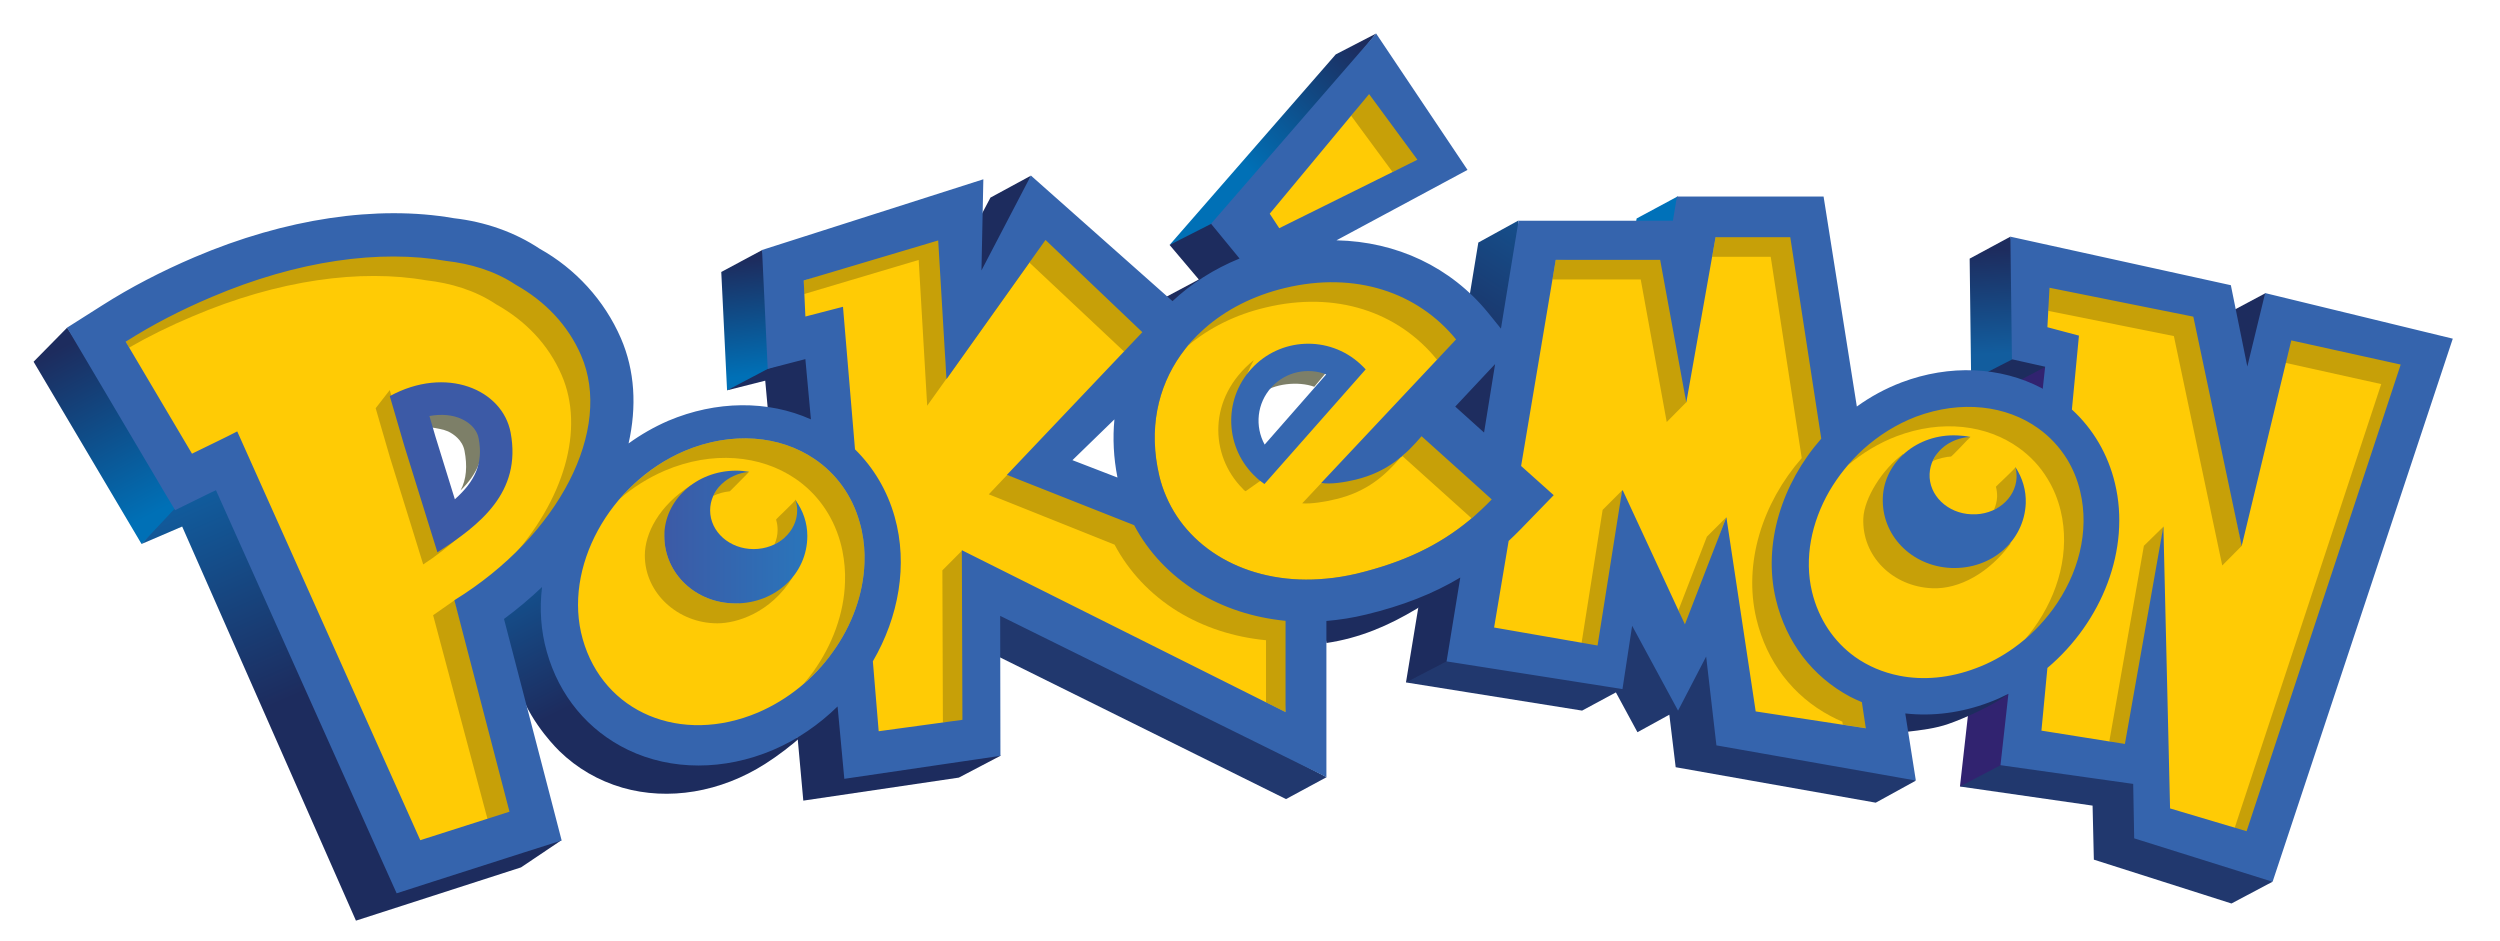 <?xml version="1.0" encoding="UTF-8" standalone="no"?>
<!DOCTYPE svg PUBLIC "-//W3C//DTD SVG 1.1//EN" "http://www.w3.org/Graphics/SVG/1.1/DTD/svg11.dtd">
<svg width="100%" height="100%" viewBox="0 0 372 140" version="1.1" xmlns="http://www.w3.org/2000/svg" xmlns:xlink="http://www.w3.org/1999/xlink" xml:space="preserve" xmlns:serif="http://www.serif.com/" style="fill-rule:evenodd;clip-rule:evenodd;stroke-linejoin:round;stroke-miterlimit:2;">
    <g transform="matrix(1.036,0,0,1.036,-22.307,-83.611)">
        <g>
            <path d="M26.356,132.66L41.863,158.837L48.054,152.932L31.177,127.763L26.356,132.66Z" style="fill:url(#_Linear1);fill-rule:nonzero;"/>
            <path d="M256.6,112.086L255.999,115.537L263.418,113.143L262.491,108.917L256.6,112.086Z" style="fill:rgb(0,113,185);fill-rule:nonzero;"/>
            <path d="M213.385,88.52L189.519,115.887L196.464,113.89L219.185,85.52L213.385,88.52Z" style="fill:url(#_Linear2);fill-rule:nonzero;"/>
            <path d="M341.056,125.939L346.915,122.816L345.24,137.485L341.056,125.939Z" style="fill:rgb(29,44,94);fill-rule:nonzero;"/>
            <path d="M304.647,135.346L309.854,136.411L316.501,133.185L310.732,131.033L304.647,135.346Z" style="fill:rgb(29,44,94);fill-rule:nonzero;"/>
            <path d="M125.127,119.77L125.96,136.769L133.226,133.832L131.052,116.592L125.127,119.77Z" style="fill:url(#_Linear3);fill-rule:nonzero;"/>
            <path d="M310.282,114.697L304.433,117.854L304.647,135.346L310.536,132.328L312.383,123.862L310.282,114.697Z" style="fill:url(#_Linear4);fill-rule:nonzero;"/>
            <path d="M309.479,136.46L303.038,193.673L313.335,191.643L315.35,133.375L309.479,136.46Z" style="fill:rgb(49,35,112);fill-rule:nonzero;"/>
            <path d="M322.088,196.416L322.27,204.175L342.035,210.474L347.917,207.357L328.523,192.332L308.88,190.605L303.038,193.673L322.088,196.416Z" style="fill:rgb(33,56,110);fill-rule:nonzero;"/>
            <path d="M248.766,182.77L253.623,180.154L256.719,185.873L261.297,183.357L262.209,190.9L290.943,195.994L296.685,192.837L257.062,168.693L228.955,173.512L223.471,178.723L248.766,182.77Z" style="fill:rgb(33,56,110);fill-rule:nonzero;"/>
            <path d="M239.616,112.377L233.863,115.543L223.471,178.723L229.292,175.699L239.267,140.224L239.616,112.377Z" style="fill:url(#_Linear5);fill-rule:nonzero;"/>
            <path d="M193.714,120.846L189.132,123.286L189.516,124.815L200.423,117.887L195.656,112.771L189.519,115.887L193.714,120.846Z" style="fill:rgb(29,44,94);fill-rule:nonzero;"/>
            <path d="M206.243,195.476L159.385,172.264L165.267,167.816L212.075,192.326L206.243,195.476Z" style="fill:rgb(33,56,110);fill-rule:nonzero;"/>
            <path d="M163.788,109.088L156.687,122.555L164.19,120.282L169.604,105.933L163.788,109.088Z" style="fill:rgb(29,44,94);fill-rule:nonzero;"/>
            <path d="M99.382,164.717L93.392,168.83C93.392,168.83 94.663,175.514 96.302,180.164C97.949,184.83 101.873,188.578 101.873,188.578C104.393,191.041 107.479,192.835 110.925,193.84C117.552,195.746 125.03,194.504 131.451,190.408C133.131,189.346 135.408,187.646 136.808,186.304C130.499,190.134 99.382,164.717 99.382,164.717Z" style="fill:url(#_Linear6);fill-rule:nonzero;"/>
            <path d="M131.442,135.382L136.91,195.699L159.249,192.393L165.224,189.261L137.503,131.767L131.8,133.689L125.96,136.769L131.442,135.382Z" style="fill:rgb(29,44,94);fill-rule:nonzero;"/>
            <path d="M47.696,156.332L72.656,212.938L96.366,205.287L102.157,201.396L52.941,149.903L46.782,153.592L41.863,158.837L47.696,156.332Z" style="fill:url(#_Linear7);fill-rule:nonzero;"/>
            <path d="M295.054,183.039L295.39,185.816C297.433,185.587 299.578,185.324 301.414,184.67C303.555,183.937 308.204,181.864 309.972,180.341C309.31,180.582 298.416,183.406 295.054,183.039" style="fill:rgb(29,44,94);fill-rule:nonzero;"/>
            <path d="M211.164,168.584L212.055,173.06C216.854,172.345 220.974,170.569 225.024,168.135C227.565,166.621 230.356,164.337 231.237,163.729C230.614,164.125 211.164,168.584 211.164,168.584Z" style="fill:rgb(29,44,94);fill-rule:nonzero;"/>
            <g transform="matrix(1,0,0,1,-5.451,-1.686)">
                <path d="M84.595,209.256L82.741,205.139L59.078,152.324L58.592,151.241L57.517,151.737L56.798,152.067L52.586,154.135C51.964,153.094 50.933,151.346 50.216,150.136L40.691,134.038L38.2,129.836L42.321,127.224C46.217,124.739 50.621,122.442 55.411,120.397C64.946,116.334 74.679,114.186 83.554,114.186C86.474,114.186 89.299,114.423 91.953,114.884C96.376,115.389 100.468,116.841 103.848,119.092C108.885,121.907 112.85,126.276 115.089,131.445C116.929,135.693 117.286,140.666 116.118,145.827L115.432,148.859L117.952,147.033C119.647,145.802 121.492,144.749 123.431,143.905C126.784,142.487 130.252,141.764 133.727,141.764C137.016,141.764 140.126,142.415 142.972,143.696L144.806,144.518L144.622,142.516L143.824,133.863L143.696,132.49L142.36,132.838L138.349,133.877L137.646,119.143L167.013,109.76L166.776,121.212L168.988,121.78L175.401,109.488L194.608,126.525L195.41,127.237L196.191,126.503C198.824,124.03 201.943,122.045 205.461,120.605L206.932,120.004L205.924,118.775L202.461,114.553L224.514,89.133L236.064,106.367L218.384,115.87L214.458,117.982L218.915,118.077C227.297,118.253 234.719,121.799 239.811,128.06L241.653,130.331L242.84,131.789L240.869,133.881L239.556,135.276L235.138,139.988L234.316,140.863L235.207,141.665L239.347,145.392L240.951,146.833L241.293,144.708L242.883,134.872L243.288,132.347L243.302,132.362L243.719,129.783L246.091,115.264L268.254,115.264L268.421,114.285L268.835,111.799L287.899,111.799L292.517,140.968L292.817,142.857L294.366,141.734C296.236,140.375 298.304,139.257 300.512,138.412C303.45,137.304 306.475,136.737 309.496,136.737C313.091,136.737 316.582,137.568 319.6,139.137C319.68,139.195 319.793,139.269 319.949,139.331L321.383,139.907L321.552,138.37L321.897,135.191L322.011,134.149L320.985,133.921L317.122,133.057L316.934,117.852L346.409,124.338L348.622,135.279L350.91,135.324L353.193,125.908L377.77,131.885L352.655,207.58L334.681,201.936L334.554,194.962L334.536,193.962L333.544,193.823L315.608,191.294L316.625,182.177L316.866,180.009L314.926,181.003C314.007,181.472 313.116,181.863 312.276,182.173C309.344,183.282 306.341,183.843 303.35,183.843C302.485,183.843 301.618,183.796 300.77,183.699L299.239,183.528L299.478,185.049L300.742,193.067L274.578,188.454L273.207,176.556L272.766,172.743L271.003,176.152L267.991,181.962L262.444,171.724L260.777,168.649L260.252,172.104L259.043,180.03L236.108,176.422L237.886,165.545L238.291,163.051L236.124,164.348C232.37,166.598 228.06,168.289 222.949,169.525C221.164,169.962 219.298,170.262 217.396,170.421L216.321,170.511L216.321,192.115L171.162,169.796L169.465,168.96L169.466,170.851L169.497,189.941L149.305,192.918L148.456,183.75L148.227,181.297L146.466,183.025C143.799,185.635 140.793,187.66 137.534,189.044C134.201,190.46 130.762,191.177 127.314,191.177C123.874,191.177 120.639,190.458 117.702,189.052C112.261,186.433 108.336,181.685 106.65,175.693C105.848,172.879 105.63,169.906 106.004,166.856L106.402,163.606L104.032,165.862C102.36,167.449 100.561,168.965 98.678,170.355L98.04,170.825L98.241,171.594L105.042,197.702L106.245,202.336L101.689,203.783L88.882,207.885L84.595,209.256ZM90.343,139.166C89.682,139.166 89.001,139.226 88.313,139.351L87.442,139.518L86.156,139.766L86.544,141.019L86.797,141.833L90.459,153.816L90.826,154.967L91.37,156.696L92.724,155.491L93.623,154.69C97.173,151.501 98.417,148.262 97.668,144.177C97.196,141.725 95.298,140.504 94.208,139.994C93.065,139.446 91.76,139.166 90.343,139.166ZM188.516,139.56L186.226,141.789L180.199,147.647L178.886,148.923L180.594,149.583L187.059,152.079L189.044,152.844L188.634,150.758C188.1,148.064 187.962,145.366 188.211,142.742L188.516,139.56ZM214.842,132.898C212.341,132.898 209.922,133.973 208.203,135.846C205.596,138.693 205.089,142.893 206.942,146.294L207.433,147.216L208.224,148.691L209.337,147.444L210.052,146.652L218.895,136.555L219.59,135.755L220.705,134.473L219.115,133.884L218.122,133.518C217.085,133.111 215.97,132.898 214.842,132.898Z" style="fill:rgb(255,203,5);fill-rule:nonzero;"/>
            </g>
            <path d="M222.919,146.166C222.834,146.24 222.756,146.336 222.688,146.434C222.778,146.352 222.865,146.282 222.957,146.207L222.919,146.166Z" style="fill:rgb(125,127,104);fill-rule:nonzero;"/>
            <path d="M230.544,139.105L234.96,134.393L233.449,135.997L233.493,135.794L232.157,137.203L227.745,141.901L231.879,145.62L232.627,140.989L234.685,142.831L230.544,139.105Z" style="fill:rgb(125,127,104);fill-rule:nonzero;"/>
            <path d="M230.544,139.105L234.685,142.831L236.271,132.998L234.96,134.393L230.544,139.105Z" style="fill:rgb(125,127,104);fill-rule:nonzero;"/>
            <path d="M175.565,146.799L175.633,146.826L175.565,146.799Z" style="fill:rgb(125,127,104);fill-rule:nonzero;"/>
            <g>
                <path d="M200.016,150.889C200.37,151.246 200.043,150.991 200.439,151.26L203.141,149.355C202.74,149.072 202.343,148.767 201.978,148.427C198.058,144.856 199.078,136.822 201.62,132.425C194.927,137.825 195.273,146.138 200.016,150.889" style="fill:rgb(199,160,8);fill-rule:nonzero;"/>
                <path d="M232.627,155.386C228.165,159.076 223.08,161.483 216.36,163.106C214.89,163.444 213.454,163.688 212.045,163.811C201.38,164.86 192.432,159.962 189.037,152.02C188.613,151.057 188.288,150.084 188.042,149.045C186.47,142.355 187.812,136.377 191.116,131.691C191.444,131.236 191.788,130.802 192.149,130.36C191.981,130.504 191.808,130.628 191.668,130.763C190.397,131.894 189.273,133.133 188.317,134.488C185.008,139.174 183.668,145.155 185.253,151.834C185.495,152.873 185.816,153.861 186.231,154.802C189.627,162.763 198.579,167.656 209.233,166.617C210.653,166.48 212.087,166.246 213.556,165.889C220.285,164.266 225.366,161.868 229.827,158.18C230.918,157.284 231.968,156.306 232.987,155.238L232.892,155.148C232.792,155.236 232.715,155.313 232.627,155.386" style="fill:rgb(199,160,8);fill-rule:nonzero;"/>
                <path d="M157.467,135.164L169.382,118.419L168.897,117.972L157.401,134.122L157.467,135.164Z" style="fill:rgb(199,160,8);fill-rule:nonzero;"/>
                <path d="M236.271,132.998L234.685,142.831L232.627,140.989L231.879,145.62L227.745,141.901L232.157,137.203L233.493,135.794L233.449,135.997L234.96,134.393L236.271,132.998Z" style="fill:rgb(199,160,8);fill-rule:nonzero;"/>
                <path d="M221.547,105.416L225.719,103.626L218.093,93.838L215.593,97.328L221.547,105.416Z" style="fill:rgb(199,160,8);fill-rule:nonzero;"/>
                <path d="M106.025,129.666C86.766,106.204 52.063,118.815 39.59,129.789L40.077,130.631C42.944,128.985 45.968,127.498 49.148,126.163C61.539,120.871 73.349,119.319 82.819,120.976C86.167,121.36 89.713,122.353 92.798,124.418C97.069,126.811 100.308,130.213 102.201,134.574C105.558,142.298 102.599,152.569 94.689,161.166C104.614,152.064 111.402,143.352 106.025,129.666Z" style="fill:rgb(199,160,8);fill-rule:nonzero;"/>
                <path d="M145.317,156.998C145.228,156.572 145.137,156.142 144.999,155.725C143.915,151.825 141.585,148.71 138.529,146.639C133.586,143.281 126.685,142.591 119.807,145.494C116.188,147.059 113.042,149.466 110.554,152.342C112.467,150.696 114.653,149.326 117.014,148.304C123.875,145.391 130.777,146.079 135.738,149.433C138.794,151.507 141.104,154.62 142.213,158.516C142.335,158.934 142.431,159.371 142.526,159.813C142.82,161.295 142.958,162.793 142.9,164.331C142.757,168.823 141.092,173.343 138.323,177.204C137.878,177.815 137.407,178.386 136.922,178.948C138.498,177.59 139.904,176.085 141.107,174.397C143.887,170.563 145.548,166.034 145.694,161.515C145.756,160.008 145.63,158.482 145.317,156.998" style="fill:rgb(199,160,8);fill-rule:nonzero;"/>
                <path d="M126.353,151.273C126.328,151.316 129.147,148.477 129.116,148.477C125.588,148.342 124.095,151.67 123.972,151.932C124.697,151.582 125.496,151.355 126.353,151.273" style="fill:rgb(199,160,8);fill-rule:nonzero;"/>
                <path d="M133.001,155.341C133.145,155.82 133.219,156.295 133.219,156.817C133.219,157.551 133.055,158.256 132.759,158.907C133.322,158.612 137.404,156.634 135.822,152.44C135.906,152.566 132.898,155.328 133.001,155.341" style="fill:rgb(199,160,8);fill-rule:nonzero;"/>
                <path d="M116.947,157.674C116.947,155.949 119.901,151.764 120.822,150.367C116.158,153.332 114.148,157.336 114.148,160.489C114.148,165.889 118.895,170.233 124.569,170.233C127.255,170.233 132.172,168.815 135.387,163.61C133.701,164.718 129.417,167.374 127.171,167.374C121.497,167.371 116.947,163.105 116.947,157.674" style="fill:rgb(199,160,8);fill-rule:nonzero;"/>
                <path d="M156.885,162.619L156.958,184.48L160.428,184.68L159.741,159.757L156.885,162.619Z" style="fill:rgb(199,160,8);fill-rule:nonzero;"/>
                <path d="M136.968,120.996L137.038,122.937L153.482,118.041L154.702,138.981L157.445,135.137L156.859,114.123L136.968,120.996Z" style="fill:rgb(199,160,8);fill-rule:nonzero;"/>
                <path d="M186.677,128.493L171.231,114.317L169.382,118.419L182.976,131.19L186.677,128.493Z" style="fill:rgb(199,160,8);fill-rule:nonzero;"/>
                <path d="M184.33,154.912L166.193,148.915L163.551,151.705L181.617,158.935C183.666,162.796 186.77,166.103 190.68,168.521C194.464,170.835 198.789,172.222 203.369,172.662L203.369,181.586L206.17,182.982L207.057,169.578L184.33,154.912Z" style="fill:rgb(199,160,8);fill-rule:nonzero;"/>
                <path d="M213.45,152.39C217.902,151.317 220.471,148.992 222.682,146.434C221.023,147.795 212.704,149.609 211.306,150.082L208.566,153C209.819,153.111 211.914,152.773 213.45,152.39" style="fill:rgb(199,160,8);fill-rule:nonzero;"/>
                <path d="M205.35,121.552C197.137,122.627 192.857,129.522 192.149,130.362C195.183,127.799 198.983,125.898 203.265,124.884C213.426,122.426 222.387,125.525 227.925,132.371L231.353,129.47C225.868,122.742 215.51,119.102 205.35,121.552" style="fill:rgb(199,160,8);fill-rule:nonzero;"/>
                <path d="M232.893,155.148C233.884,154.316 235.645,153.473 236.581,152.492L225.584,142.666C224.743,143.673 223.979,145.332 222.951,146.206L232.893,155.148Z" style="fill:rgb(199,160,8);fill-rule:nonzero;"/>
                <path d="M289.325,181.479C277.789,171.999 278.478,151.665 284.141,145.212L279.058,113.343L267.941,114.779L267.446,117.586L275.857,117.586L280.313,146.501C274.645,152.974 271.906,161.643 273.8,169.58C275.265,175.715 279.031,180.679 284.456,183.551C285.002,183.85 285.564,184.112 286.143,184.358L286.214,184.782L289.521,185.303C289.522,185.301 289.868,181.755 289.325,181.479Z" style="fill:rgb(199,160,8);fill-rule:nonzero;"/>
                <path d="M244.983,118.033L244.507,120.842L257.186,120.842L260.922,141.32L263.735,138.478L260.777,116.86L244.983,118.033Z" style="fill:rgb(199,160,8);fill-rule:nonzero;"/>
                <path d="M266.691,157.787L262.597,168.363L263.611,171.115L269.467,155.009L266.691,157.787Z" style="fill:rgb(199,160,8);fill-rule:nonzero;"/>
                <path d="M254.533,151.125L251.716,153.941L248.693,173.041L251.587,174.148L254.533,151.125Z" style="fill:rgb(199,160,8);fill-rule:nonzero;"/>
                <path d="M311.485,145.024C313.144,146.209 314.56,147.709 315.627,149.492C316.468,150.86 317.104,152.392 317.509,154.075C318.891,159.815 317.238,166.026 313.588,171.009C313.22,171.516 312.817,172.004 312.43,172.484C313.911,171.209 331.924,157.923 314.326,140.474C294.972,134.094 287.643,146.721 286.961,147.522C289.006,145.785 291.365,144.346 293.921,143.369C300.469,140.887 306.914,141.747 311.485,145.024" style="fill:rgb(199,160,8);fill-rule:nonzero;"/>
                <path d="M301.728,146.282C301.783,146.405 304.506,143.443 304.561,143.443C301.119,143.585 299.462,145.248 299.634,146.014C299.427,146.312 299.26,146.607 299.127,146.933C299.863,146.567 301.222,146.286 301.728,146.282" style="fill:rgb(199,160,8);fill-rule:nonzero;"/>
                <path d="M308.204,150.611C308.327,151.072 308.388,151.555 308.376,152.076C308.346,152.74 308.174,153.351 307.92,153.92C308.443,153.685 312.616,152.389 311.024,147.795C311.064,147.926 308.158,150.613 308.204,150.611" style="fill:rgb(199,160,8);fill-rule:nonzero;"/>
            </g>
        </g>
        <g>
            <path d="M299.06,165.195C302.956,165.361 307.264,162.967 310.353,158.738C302.425,160.365 294.091,147.163 294.927,145.87C291.931,148.042 289.281,152.23 289.159,155.158C288.954,160.584 293.372,164.968 299.06,165.195" style="fill:rgb(199,160,8);fill-rule:nonzero;"/>
            <path d="M342.504,199.591L344.361,200.835L367.04,132.771L350.067,128.848L349.854,132.835L363.546,135.872L342.504,199.591Z" style="fill:rgb(199,160,8);fill-rule:nonzero;"/>
            <path d="M315.57,121.552L315.719,125.354L333.764,128.978L340.712,161.927L343.525,159.094L336.905,125.805L315.57,121.552Z" style="fill:rgb(199,160,8);fill-rule:nonzero;"/>
            <path d="M329.458,159.1L324.489,187.199L327.35,188.126L332.282,156.332L329.458,159.1Z" style="fill:rgb(199,160,8);fill-rule:nonzero;"/>
            <path d="M95.271,197.51L86.831,166.908L83.741,169.068L91.564,198.387L95.271,197.51Z" style="fill:rgb(199,160,8);fill-rule:nonzero;"/>
            <path d="M93.081,151.492C91.134,153.557 86.818,157.572 84.358,159.156L82.864,154.361L79.594,143.849L77.516,136.731L75.489,139.335L77.559,146.462L80.83,156.965L82.316,161.775C85.682,159.605 90.581,155.535 93.081,151.492" style="fill:rgb(199,160,8);fill-rule:nonzero;"/>
            <path d="M212.68,133.396C210.017,132.371 206.242,132.68 204.205,134.909C203.731,135.426 202.811,136.746 202.518,137.335C204.492,135.766 208.001,135.427 210.303,136.258L212.68,133.396Z" style="fill:rgb(125,127,104);fill-rule:nonzero;"/>
            <path d="M90.645,142.893C90.345,141.32 88.805,140.071 88.05,139.724C86.696,139.072 84.361,138.97 82.653,139.281C82.961,140.341 83.311,141.584 83.462,142.093C84.154,142.19 85.292,142.396 85.889,142.668C86.638,143.029 87.949,143.879 88.252,145.463C88.66,147.576 88.553,149.552 87.671,151.156C90.087,148.786 91.259,146.208 90.645,142.893" style="fill:rgb(125,127,104);fill-rule:nonzero;"/>
            <g transform="matrix(1,0,0,1,-5.451,-1.686)">
                <path d="M100.326,144.535C99.166,138.314 91.033,134.887 82.968,139.285L85.047,146.404L88.317,156.925L89.809,161.718C95.858,157.826 101.94,153.151 100.326,144.535ZM92.314,154.1C91.434,151.225 89.502,145.02 89.502,145.02C89.511,145.049 89.122,143.692 88.659,142.14C90.369,141.834 92.013,141.957 93.364,142.607C94.12,142.967 95.448,143.807 95.738,145.398C96.408,148.975 95.201,151.527 92.314,154.1Z" style="fill:rgb(60,90,166);fill-rule:nonzero;"/>
            </g>
            <g transform="matrix(1,0,0,1,-5.451,-1.686)">
                <path d="M222.353,134.666C217.845,130.53 210.837,130.852 206.726,135.354C202.59,139.851 202.914,146.862 207.429,150.98C207.796,151.335 208.194,151.625 208.594,151.911L223.134,135.443C222.878,135.175 222.621,134.908 222.353,134.666ZM208.623,146.248C207.201,143.637 207.488,140.322 209.615,137.998C211.66,135.769 214.794,135.135 217.466,136.165L208.623,146.248Z" style="fill:rgb(53,103,176);fill-rule:nonzero;"/>
            </g>
            <path d="M236.331,131.171L228.28,138.93L235.929,145.8L236.331,131.171Z" style="fill:rgb(30,45,95);fill-rule:nonzero;"/>
            <path d="M311.002,147.795C311.124,148.283 311.189,148.767 311.172,149.282C311.038,152.358 308.146,154.733 304.697,154.573C301.253,154.454 298.545,151.841 298.68,148.771C298.795,145.895 301.36,143.618 304.525,143.472C303.923,143.336 303.296,143.265 302.641,143.243C296.872,142.994 292.161,147.079 291.96,152.163C291.737,157.602 296.098,162.036 301.773,162.282C307.549,162.512 312.261,158.415 312.49,153.002C312.559,151.123 312.005,149.326 311.002,147.795" style="fill:rgb(52,102,175);fill-rule:nonzero;"/>
            <path d="M136.029,154.006C136.029,157.095 133.218,159.57 129.777,159.57C126.328,159.57 123.527,157.092 123.527,154.006C123.527,151.126 125.99,148.753 129.146,148.477C128.542,148.368 127.913,148.305 127.262,148.305C121.496,148.305 116.947,152.582 116.947,157.675C116.947,163.112 121.499,167.373 127.172,167.373C132.943,167.373 137.488,163.107 137.488,157.675C137.488,155.794 136.866,154.022 135.798,152.563C135.941,153 136.029,153.488 136.029,154.006" style="fill:url(#_Linear8);fill-rule:nonzero;"/>
            <g transform="matrix(1,0,0,1,-5.451,-1.686)">
                <path d="M352.327,124.487L349.764,135.042L347.4,123.355L315.732,116.384L315.955,133.993L320.726,135.063L320.381,138.239C320.319,138.215 320.28,138.177 320.247,138.15C314.331,135.028 306.996,134.708 300.095,137.316C297.781,138.201 295.63,139.366 293.679,140.782L288.903,110.624L267.841,110.624L267.262,114.092L245.094,114.092L242.563,129.594L240.725,127.324C235.353,120.724 227.566,117.089 218.939,116.908L237.76,106.793L224.636,87.208L200.925,114.531L205.018,119.521C201.311,121.036 198.073,123.125 195.389,125.648L175.056,107.61L167.949,121.235L168.221,108.141L136.435,118.296L137.25,135.374L142.657,133.971L143.456,142.626C137.277,139.851 129.85,139.918 122.962,142.83C120.92,143.719 119.017,144.812 117.264,146.084C118.455,140.812 118.173,135.613 116.163,130.978C113.79,125.5 109.615,120.974 104.496,118.118C100.908,115.726 96.631,114.237 92.156,113.731C81.156,111.808 67.948,113.782 54.949,119.32C50.17,121.359 45.713,123.672 41.691,126.234L36.611,129.456L39.679,134.638L49.202,150.735C49.202,150.735 52.116,155.667 52.136,155.663L57.286,153.132L58.004,152.804L81.67,205.62L83.953,210.697L89.237,208.994L102.042,204.893L107.653,203.108L106.172,197.396L99.372,171.292C101.328,169.845 103.153,168.31 104.839,166.7C104.459,169.819 104.658,172.977 105.517,176.001C107.295,182.329 111.439,187.328 117.191,190.097C123.402,193.083 130.98,193.091 137.992,190.118C141.508,188.626 144.634,186.449 147.285,183.858L148.251,194.254L170.674,190.951L170.638,170.846L217.493,194.002L217.493,171.58C219.373,171.422 221.292,171.125 223.221,170.651C228.382,169.404 232.798,167.694 236.722,165.343L234.755,177.386L260.018,181.362L261.405,172.271L268.003,184.459L272.037,176.688L273.511,189.448L302.155,194.498L300.635,184.862C304.556,185.304 308.689,184.779 312.681,183.272C313.626,182.923 314.56,182.498 315.453,182.041L314.31,192.295L333.373,194.983L333.515,202.802L353.394,209.04L379.275,131.034L352.327,124.487ZM240.411,136.08L241.724,134.684L240.137,144.518L235.997,140.789L240.411,136.08ZM223.624,95.905L230.564,105.333L210.722,115.169L209.352,113.086L223.624,95.905ZM92.243,168.6L100.159,198.975L87.346,203.068L61.056,144.353C59.625,145.105 56.986,146.365 54.559,147.554L45.039,131.472C48.824,129.054 52.976,126.911 57.392,125.046C69.788,119.774 81.613,118.201 91.071,119.872C94.418,120.248 97.96,121.236 101.061,123.294C105.317,125.691 108.575,129.103 110.452,133.448C115.032,144.031 107.382,159.258 92.243,168.6ZM151.146,163.196C151,167.717 149.339,172.249 146.559,176.083C143.915,179.79 140.22,182.851 135.873,184.722C124.758,189.431 113.642,184.722 110.673,174.169C107.797,163.966 114.49,151.818 125.26,147.178C132.138,144.274 139.038,144.963 143.982,148.323C147.037,150.393 149.365,153.509 150.453,157.41C150.589,157.824 150.68,158.259 150.769,158.684C151.081,160.168 151.207,161.694 151.146,163.196ZM211.624,184.668L165.133,161.416L165.215,185.778L153.188,187.418L152.351,177.377C156.064,171.01 157.422,163.506 155.484,156.625C154.421,152.844 152.457,149.562 149.786,146.93L148.06,126.455L142.66,127.855L142.422,122.677L161.735,116.926L162.921,136.846L177.148,116.856L191.057,130.103L171.606,150.595L189.88,157.824C191.921,161.692 195.035,164.979 198.943,167.401C202.72,169.731 207.047,171.11 211.626,171.562L211.624,184.668ZM187.484,150.98L181.017,148.485L187.046,142.626C186.788,145.316 186.92,148.128 187.484,150.98ZM238.078,157.072C233.616,160.762 228.531,163.169 221.811,164.792C220.341,165.13 218.905,165.374 217.496,165.497C206.831,166.546 197.883,161.648 194.488,153.706C194.064,152.743 193.739,151.77 193.493,150.731C191.921,144.041 193.263,138.062 196.567,133.377C197.519,132.01 198.649,130.764 199.918,129.642C203.031,126.864 207.005,124.846 211.522,123.76C221.681,121.31 230.629,124.411 236.116,131.142L216.757,151.75C218.069,151.997 220.156,151.653 221.698,151.284C226.306,150.159 228.886,147.711 231.162,145.046L238.898,152.006L241.242,154.124C240.226,155.174 239.159,156.166 238.078,157.072ZM279.151,184.572L274.94,156.675L268.984,172.067L260.066,152.832L259.965,152.832L256.441,175.106L241.58,172.52L243.669,160.089C244.231,159.562 244.782,159.032 245.324,158.476L250.141,153.513L245.459,149.321L250.433,119.719L265.43,119.719L269.183,140.212L273.39,116.464L284.118,116.464L288.569,145.396C282.905,151.848 280.153,160.523 282.047,168.459C283.51,174.61 287.29,179.564 292.71,182.459C293.255,182.732 293.82,183.006 294.403,183.24L294.968,186.99L279.151,184.572ZM316.19,175.482C314.552,176.65 312.749,177.639 310.808,178.357C306.98,179.815 303.172,180.119 299.781,179.444C297.417,178.977 295.26,178.055 293.385,176.719C290.401,174.562 288.203,171.373 287.235,167.371C286.105,162.562 287.147,157.428 289.733,152.932C291.023,150.733 292.677,148.667 294.634,146.886C296.818,144.929 299.349,143.326 302.164,142.243C308.719,139.797 315.184,140.641 319.731,143.912C321.406,145.099 322.794,146.608 323.889,148.364C324.719,149.749 325.365,151.278 325.754,152.946C327.148,158.719 325.488,164.904 321.847,169.885C320.287,172.012 318.384,173.92 316.19,175.482ZM349.659,201.778L338.668,198.505L337.71,157.983L332.182,189.243L320.192,187.33L321.05,178.329C328.879,171.713 333.03,161.276 330.755,151.818C329.757,147.63 327.604,143.983 324.567,141.211L325.581,130.597L321.048,129.389L321.35,123.722L342.009,127.873L348.955,160.813L356.079,131.282L371.795,134.754L349.659,201.778Z" style="fill:rgb(53,100,173);fill-rule:nonzero;"/>
            </g>
        </g>
    </g>
    <defs>
        <linearGradient id="_Linear1" x1="0" y1="0" x2="1" y2="0" gradientUnits="userSpaceOnUse" gradientTransform="matrix(-12.917,-24.073,24.073,-12.917,43.507,154.54)"><stop offset="0" style="stop-color:rgb(0,112,182);stop-opacity:1"/><stop offset="1" style="stop-color:rgb(29,44,94);stop-opacity:1"/></linearGradient>
        <linearGradient id="_Linear2" x1="0" y1="0" x2="1" y2="0" gradientUnits="userSpaceOnUse" gradientTransform="matrix(16.396,-17.568,17.568,16.396,201.045,105.36)"><stop offset="0" style="stop-color:rgb(0,112,182);stop-opacity:1"/><stop offset="1" style="stop-color:rgb(29,44,94);stop-opacity:1"/></linearGradient>
        <linearGradient id="_Linear3" x1="0" y1="0" x2="1" y2="0" gradientUnits="userSpaceOnUse" gradientTransform="matrix(-1.955,-16.426,16.426,-1.955,129.516,134.65)"><stop offset="0" style="stop-color:rgb(0,112,182);stop-opacity:1"/><stop offset="1" style="stop-color:rgb(29,44,94);stop-opacity:1"/></linearGradient>
        <linearGradient id="_Linear4" x1="0" y1="0" x2="1" y2="0" gradientUnits="userSpaceOnUse" gradientTransform="matrix(-0.781,-14.827,14.827,-0.781,308.613,131.489)"><stop offset="0" style="stop-color:rgb(18,93,158);stop-opacity:1"/><stop offset="1" style="stop-color:rgb(29,44,94);stop-opacity:1"/></linearGradient>
        <linearGradient id="_Linear5" x1="0" y1="0" x2="1" y2="0" gradientUnits="userSpaceOnUse" gradientTransform="matrix(-17.206,27.373,-27.373,-17.206,253.894,110.118)"><stop offset="0" style="stop-color:rgb(18,93,158);stop-opacity:1"/><stop offset="1" style="stop-color:rgb(29,44,94);stop-opacity:1"/></linearGradient>
        <linearGradient id="_Linear6" x1="0" y1="0" x2="1" y2="0" gradientUnits="userSpaceOnUse" gradientTransform="matrix(11.732,23.073,-23.073,11.732,101.621,154.021)"><stop offset="0" style="stop-color:rgb(16,95,161);stop-opacity:1"/><stop offset="1" style="stop-color:rgb(29,44,94);stop-opacity:1"/></linearGradient>
        <linearGradient id="_Linear7" x1="0" y1="0" x2="1" y2="0" gradientUnits="userSpaceOnUse" gradientTransform="matrix(13.577,31.474,-31.474,13.577,57.356,146.148)"><stop offset="0" style="stop-color:rgb(16,95,161);stop-opacity:1"/><stop offset="1" style="stop-color:rgb(29,44,94);stop-opacity:1"/></linearGradient>
        <linearGradient id="_Linear8" x1="0" y1="0" x2="1" y2="0" gradientUnits="userSpaceOnUse" gradientTransform="matrix(20.541,0,0,20.541,116.947,157.839)"><stop offset="0" style="stop-color:rgb(60,90,166);stop-opacity:1"/><stop offset="0.93" style="stop-color:rgb(43,115,185);stop-opacity:1"/><stop offset="1" style="stop-color:rgb(42,117,187);stop-opacity:1"/></linearGradient>
    </defs>
</svg>
